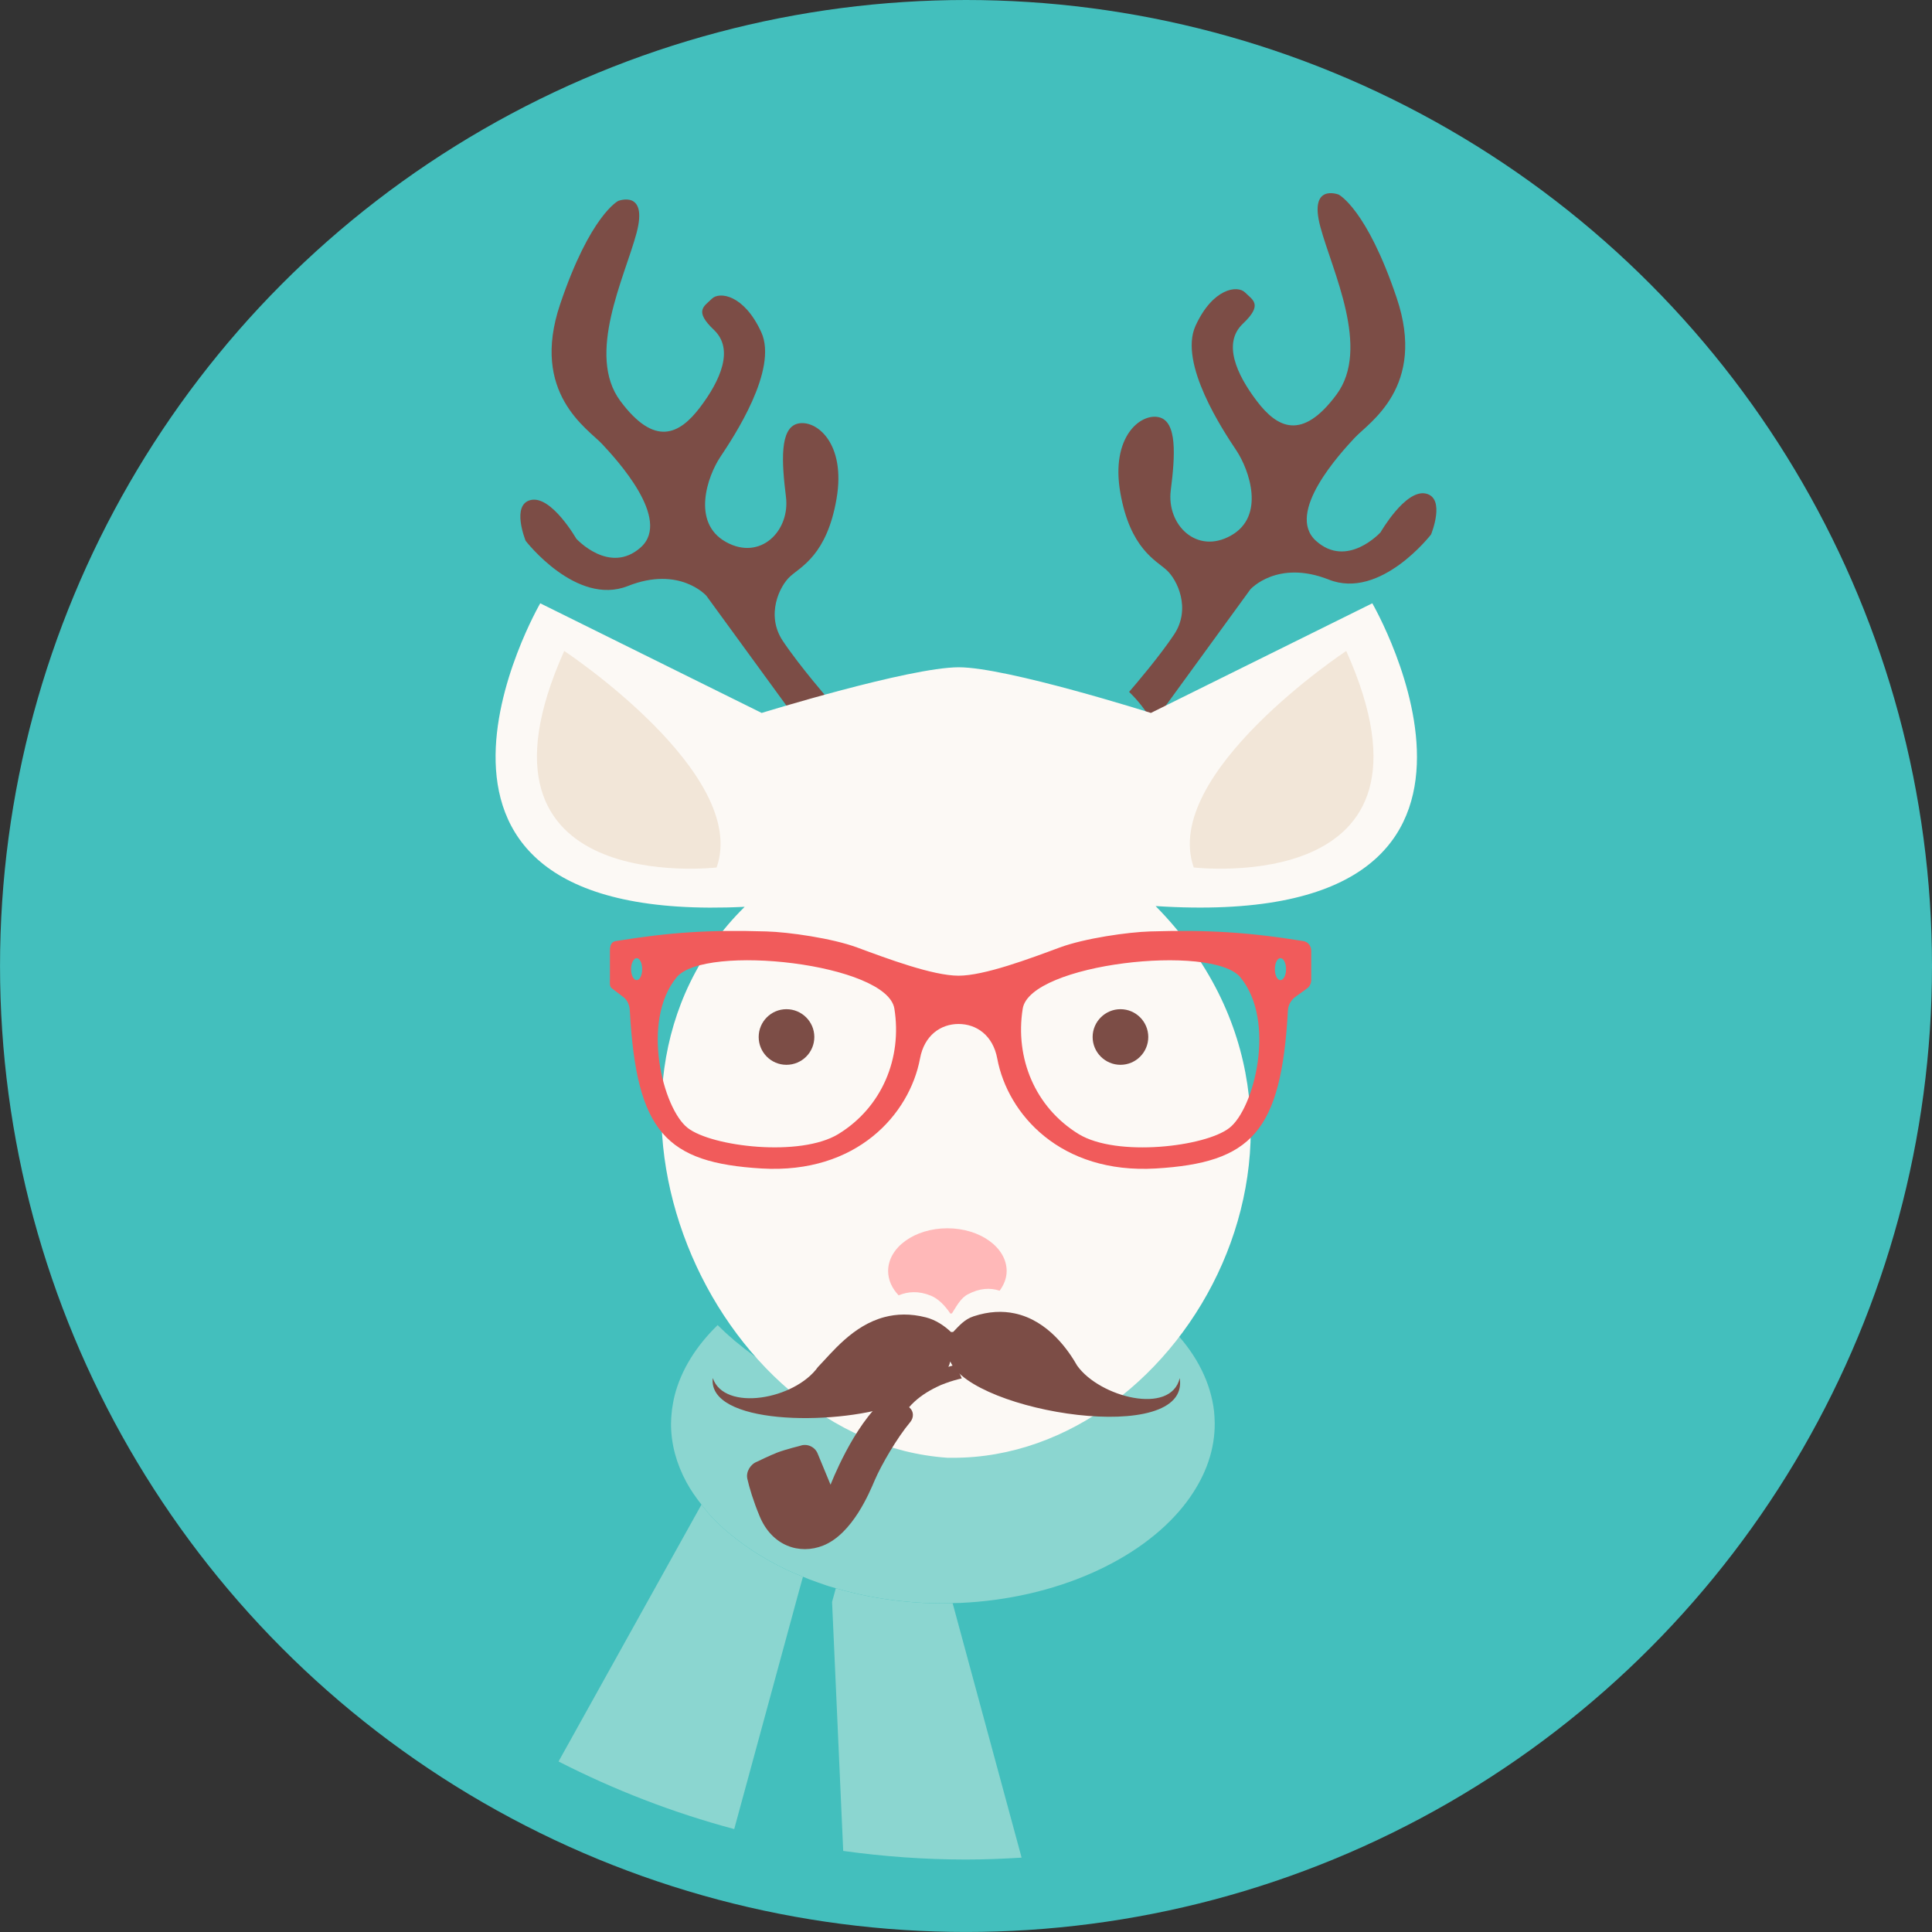 <?xml version="1.0" encoding="utf-8"?>
<!-- Generator: Adobe Illustrator 17.1.0, SVG Export Plug-In . SVG Version: 6.00 Build 0)  -->
<!DOCTYPE svg PUBLIC "-//W3C//DTD SVG 1.1//EN" "http://www.w3.org/Graphics/SVG/1.1/DTD/svg11.dtd">
<svg version="1.1" id="hipster-deer" xmlns="http://www.w3.org/2000/svg" xmlns:xlink="http://www.w3.org/1999/xlink" x="0px"
	 y="0px" viewBox="0 0 79.999 79.998" enable-background="new 0 0 79.999 79.998" xml:space="preserve">
<rect x="0" y="0" width="79.999" height="79.998" fill="#333333" stroke="none"/>
<circle id="hipster-deer-label" fill="#43BFBD" cx="40" cy="39.999" r="39.999"/>
<g id="hipster-deer-hipster-deer">
	<g>
		<path fill="#8BD6D0" d="M39.043,66.39c0,0-0.004,0-0.007,0c-0.252,0-0.507-0.01-0.754-0.016
			c-0.895-0.046-1.759-0.156-2.587-0.334c-0.237-0.052-0.47-0.113-0.7-0.166
			c-0.131-0.036-0.262-0.073-0.386-0.109l-0.155,0.567l0.461,10.31c1.661,0.23,3.357,0.356,5.082,0.356
			c0.778,0,1.545-0.032,2.305-0.078l-2.857-10.539C39.311,66.385,39.18,66.39,39.043,66.39z"/>
		<path fill="#8BD6D0" d="M33.248,65.287c-0.15-0.061-0.299-0.119-0.442-0.182c-0.823-0.368-1.564-0.81-2.213-1.299
			c-0.214-0.162-0.418-0.326-0.609-0.494c-0.201-0.185-0.392-0.368-0.569-0.56
			c-0.134-0.147-0.247-0.298-0.369-0.451l-0.627,1.126l-5.291,9.511c2.299,1.175,4.731,2.12,7.274,2.799L33.041,66.04
			L33.248,65.287z"/>
		<path fill="#8BD6D0" d="M29.984,63.312c0.191,0.168,0.395,0.332,0.609,0.494c0.649,0.488,1.39,0.931,2.213,1.299
			c0.142,0.062,0.292,0.121,0.442,0.182c0.093,0.038,0.177,0.076,0.27,0.112c0.235,0.084,0.471,0.173,0.712,0.253
			c0.018,0.004,0.054,0.01,0.072,0.024c0.102,0.03,0.207,0.057,0.308,0.088
			c0.123,0.036,0.255,0.073,0.386,0.109c0.23,0.053,0.462,0.114,0.7,0.166c0.828,0.178,1.692,0.288,2.587,0.334
			c0.248,0.006,0.502,0.016,0.754,0.016c0.003,0,0.007,0,0.007,0c0.136,0,0.268-0.005,0.401-0.009
			c0.108-0.003,0.22-0.004,0.327-0.007c3.96-0.181,7.436-1.773,9.226-4.004
			c0.742-0.929,1.207-1.964,1.287-3.053c0.011-0.117,0.013-0.235,0.013-0.352c0-0.021,0-0.039,0-0.058
			c-0.002-0.156-0.013-0.308-0.027-0.474c-0.14-1.18-0.705-2.299-1.619-3.28
			c-0.256,0.258-0.53,0.499-0.805,0.727c-0.076,0.061-0.155,0.114-0.23,0.173
			c-0.076,0.062-0.159,0.116-0.232,0.175c-2.222,1.628-4.939,2.41-7.915,2.41c-0.616,0-1.225-0.038-1.826-0.102
			c-0.059-0.008-0.116-0.016-0.18-0.021c-2.438-0.304-4.707-1.179-6.626-2.66
			c-0.077-0.066-0.163-0.135-0.246-0.201c-0.084-0.068-0.172-0.131-0.248-0.206
			c-0.217-0.182-0.428-0.379-0.629-0.578c-0.893,0.87-1.514,1.862-1.782,2.923
			c-0.048,0.194-0.078,0.38-0.108,0.575c-0.015,0.158-0.034,0.316-0.036,0.477c0,0.042-0.004,0.082-0.004,0.121
			c0,0.835,0.228,1.65,0.636,2.405c0.174,0.324,0.39,0.631,0.625,0.931c0.121,0.153,0.234,0.304,0.369,0.451
			C29.592,62.944,29.783,63.128,29.984,63.312z"/>
	</g>
	<g>
		<path fill="#7C4D46" d="M33.036,17.54c0.754-0.179,2.004,0.801,1.602,3.118c-0.398,2.316-1.47,2.804-1.914,3.205
			c-0.448,0.402-1.023,1.605-0.311,2.674c0.712,1.068,1.957,2.494,1.957,2.494l0.009,0.007
			c-0.38,0.338-0.732,0.742-1.036,1.22l-0.039-0.025l-4.057-5.566c0,0-1.111-1.25-3.25-0.401
			c-2.135,0.846-4.231-1.871-4.231-1.871s-0.62-1.516,0.223-1.693c0.852-0.179,1.873,1.603,1.873,1.603
			s1.378,1.515,2.672,0.358c1.293-1.162-1.023-3.656-1.603-4.278c-0.579-0.624-2.985-2.093-1.737-5.789
			c1.248-3.697,2.404-4.276,2.404-4.276s1.245-0.488,0.758,1.336c-0.49,1.826-2.095,5.032-0.67,6.947
			c1.428,1.918,2.45,1.382,3.298,0.268c0.843-1.113,1.423-2.405,0.581-3.208
			c-0.846-0.801-0.404-0.977-0.091-1.291c0.31-0.31,1.334-0.178,2.048,1.383
			c0.711,1.557-1.159,4.361-1.695,5.165c-0.534,0.801-1.201,2.718,0.225,3.517
			c1.421,0.802,2.672-0.444,2.492-1.87C32.367,19.143,32.275,17.72,33.036,17.54z"/>
		<path fill="#7C4D46" d="M59.033,20.436c0.847,0.179,0.223,1.695,0.223,1.695s-2.092,2.716-4.231,1.87
			c-2.136-0.846-3.25,0.402-3.25,0.402l-4.03,5.539c-0.287-0.515-0.625-0.94-0.992-1.293
			c0.313-0.361,1.275-1.494,1.863-2.376c0.71-1.069,0.134-2.272-0.316-2.673c-0.443-0.401-1.51-0.892-1.912-3.206
			c-0.402-2.316,0.846-3.296,1.601-3.118c0.762,0.178,0.671,1.602,0.489,3.029
			c-0.178,1.425,1.073,2.672,2.495,1.869c1.428-0.801,0.757-2.713,0.225-3.517
			c-0.536-0.803-2.406-3.606-1.694-5.168c0.714-1.559,1.737-1.692,2.052-1.378c0.31,0.311,0.755,0.49-0.091,1.292
			c-0.847,0.801-0.267,2.094,0.579,3.206c0.847,1.114,1.87,1.651,3.294-0.267c1.428-1.915-0.178-5.123-0.665-6.947
			c-0.491-1.826,0.756-1.338,0.756-1.338s1.159,0.579,2.403,4.276c1.249,3.696-1.157,5.168-1.735,5.792
			c-0.579,0.62-2.893,3.115-1.603,4.272c1.291,1.16,2.672-0.357,2.672-0.357S58.187,20.26,59.033,20.436z"/>
	</g>
	<path fill="#FCF9F5" d="M56.823,24.981l-9.168,4.54c0,0-5.963-1.891-7.954-1.891c-2.04,0-8.162,1.891-8.162,1.891
		l-9.169-4.54c0,0-7.745,13.36,8.465,12.568c-7.735,7.617-1.388,22.139,8.404,22.814c0,0,0.164,0,0.215,0
		c9.654,0.019,17.294-13.815,8.397-22.845C64.73,38.614,56.823,24.981,56.823,24.981z"/>
	<path fill="#F2E6D8" d="M23.363,26.954c0,0,7.681,5.082,6.31,8.966C29.673,35.919,18.769,37.202,23.363,26.954z"/>
	<path fill="#F2E6D8" d="M55.744,26.954c0,0-7.684,5.082-6.314,8.966C49.429,35.919,60.337,37.202,55.744,26.954z"/>
	<path fill="#7C4D46" d="M33.719,42.939c0,0.637-0.517,1.152-1.155,1.152c-0.635,0-1.149-0.516-1.149-1.152
		c0-0.634,0.514-1.151,1.149-1.151C33.202,41.788,33.719,42.306,33.719,42.939z"/>
	<path fill="#7C4D46" d="M45.243,42.939c0,0.637,0.52,1.152,1.153,1.152c0.636,0,1.151-0.516,1.151-1.152
		c0-0.634-0.516-1.151-1.151-1.151C45.763,41.788,45.243,42.306,45.243,42.939z"/>
	<g>
		<path fill="#FFB8B8" d="M38.546,53.651c0.309,0.125,0.59,0.418,0.804,0.739c0.021,0,0.043-0.002,0.067-0.005
			c0.187-0.293,0.361-0.634,0.654-0.788c0.496-0.264,0.937-0.28,1.321-0.152c0.178-0.244,0.291-0.519,0.291-0.815
			c0-0.978-1.102-1.77-2.455-1.77c-1.357,0-2.453,0.792-2.453,1.77c0,0.373,0.162,0.72,0.435,1.006
			C37.603,53.475,38.042,53.445,38.546,53.651z"/>
		<path fill="#7C4D46" d="M48.85,57.063c-0.368,1.558-3.324,0.786-4.247-0.515c-0.347-0.607-1.19-1.87-2.59-2.164
			c-0.495-0.106-1.062-0.09-1.702,0.122c-0.384,0.127-0.607,0.405-0.843,0.646c-0.034,0.001-0.062,0.004-0.089,0.005
			c-0.275-0.264-0.639-0.505-1.036-0.607c-0.648-0.167-1.217-0.145-1.718-0.013
			c-1.318,0.348-2.17,1.464-2.755,2.066c-0.964,1.352-3.874,1.864-4.357,0.458c-0.214,1.916,4.93,1.99,7.488,1.141
			c1.497-0.497,2.184-1.167,2.347-1.827C40.29,58.501,49.295,59.915,48.85,57.063z"/>
	</g>
	<path fill="#F15B5B" d="M39.69,40.401c-1.068,0-2.969-0.714-4.192-1.166c-1.034-0.384-2.85-0.642-3.763-0.667
		c-2.374-0.072-3.982,0.034-6.24,0.4c-0.199,0.033-0.24,0.207-0.24,0.411v1.185
		c0,0.147-0.029,0.286,0.093,0.369l0.44,0.335c0.189,0.132,0.276,0.341,0.291,0.57
		c0.275,5.046,1.504,6.308,5.459,6.546c3.94,0.233,6.124-2.248,6.557-4.551c0.177-0.966,0.861-1.433,1.596-1.433
		c0.74,0,1.423,0.467,1.603,1.433c0.429,2.303,2.62,4.784,6.564,4.551c3.956-0.238,5.194-1.5,5.471-6.546
		c0.013-0.229,0.134-0.438,0.322-0.57l0.464-0.335c0.122-0.084,0.18-0.222,0.18-0.369v-1.185
		c0-0.204-0.124-0.378-0.326-0.411c-2.258-0.366-3.966-0.473-6.337-0.4c-0.918,0.026-2.724,0.284-3.756,0.667
		C42.653,39.688,40.764,40.401,39.69,40.401z M26.363,40.585c-0.126,0-0.232-0.203-0.232-0.454
		c0-0.252,0.106-0.456,0.232-0.456c0.128,0,0.228,0.204,0.228,0.456C26.591,40.382,26.491,40.585,26.363,40.585z
		 M52.789,40.131c0-0.252,0.1-0.456,0.231-0.456c0.13,0,0.232,0.204,0.232,0.456c0,0.251-0.102,0.454-0.232,0.454
		C52.888,40.585,52.789,40.382,52.789,40.131z M34.714,46.958c-1.579,0.964-5.241,0.524-6.239-0.254
		c-1.024-0.795-1.953-4.417-0.457-6.237c1.164-1.409,8.721-0.569,9.016,1.3
		C37.359,43.8,36.535,45.842,34.714,46.958z M42.348,41.768c0.295-1.87,7.851-2.709,9.013-1.3
		c1.498,1.82,0.569,5.442-0.456,6.237c-0.992,0.778-4.657,1.218-6.24,0.254
		C42.847,45.842,42.024,43.8,42.348,41.768z"/>
	<path fill="#7C4D46" d="M36.221,61.291c0.273-0.639,0.934-1.77,1.468-2.404c0.152-0.183,0.155-0.44-0.025-0.6
		l-0.02-0.019c0.282-0.327,0.638-0.575,0.996-0.763l0,0c0.107-0.057,0.217-0.107,0.325-0.157l0,0
		c0.061-0.024,0.126-0.05,0.184-0.071c0.255-0.095,0.487-0.158,0.675-0.201c-0.015-0.036-0.031-0.074-0.045-0.108
		c-0.006-0.004-0.006-0.01-0.009-0.016c0-0.002-0.001-0.002-0.001-0.004c-0.031-0.068-0.062-0.135-0.096-0.203
		c-0.001-0.003-0.005-0.01-0.007-0.015c-0.031-0.069-0.068-0.137-0.106-0.208c-0.001-0.001-0.001-0.006-0.003-0.009
		v-0.001c-0.028,0.007-0.051,0.015-0.073,0.021c-0.167,0.042-0.35,0.099-0.549,0.175
		c-0.033,0.01-0.068,0.026-0.103,0.038c0,0,0,0-0.002,0.002c-0.545,0.22-1.171,0.566-1.651,1.133
		c-0.177-0.081-0.398-0.078-0.54,0.047c-1.304,1.081-2.248,3.551-2.248,3.551l-0.539-1.302
		c-0.116-0.274-0.438-0.414-0.714-0.312c0,0-0.6,0.149-0.936,0.275c-0.327,0.126-0.849,0.382-0.849,0.382
		c-0.279,0.102-0.475,0.425-0.407,0.714c0.083,0.366,0.241,0.903,0.509,1.548
		c0.511,1.234,1.655,1.603,2.631,1.213C35.308,63.508,36.012,61.778,36.221,61.291z"/>
</g>
</svg>
